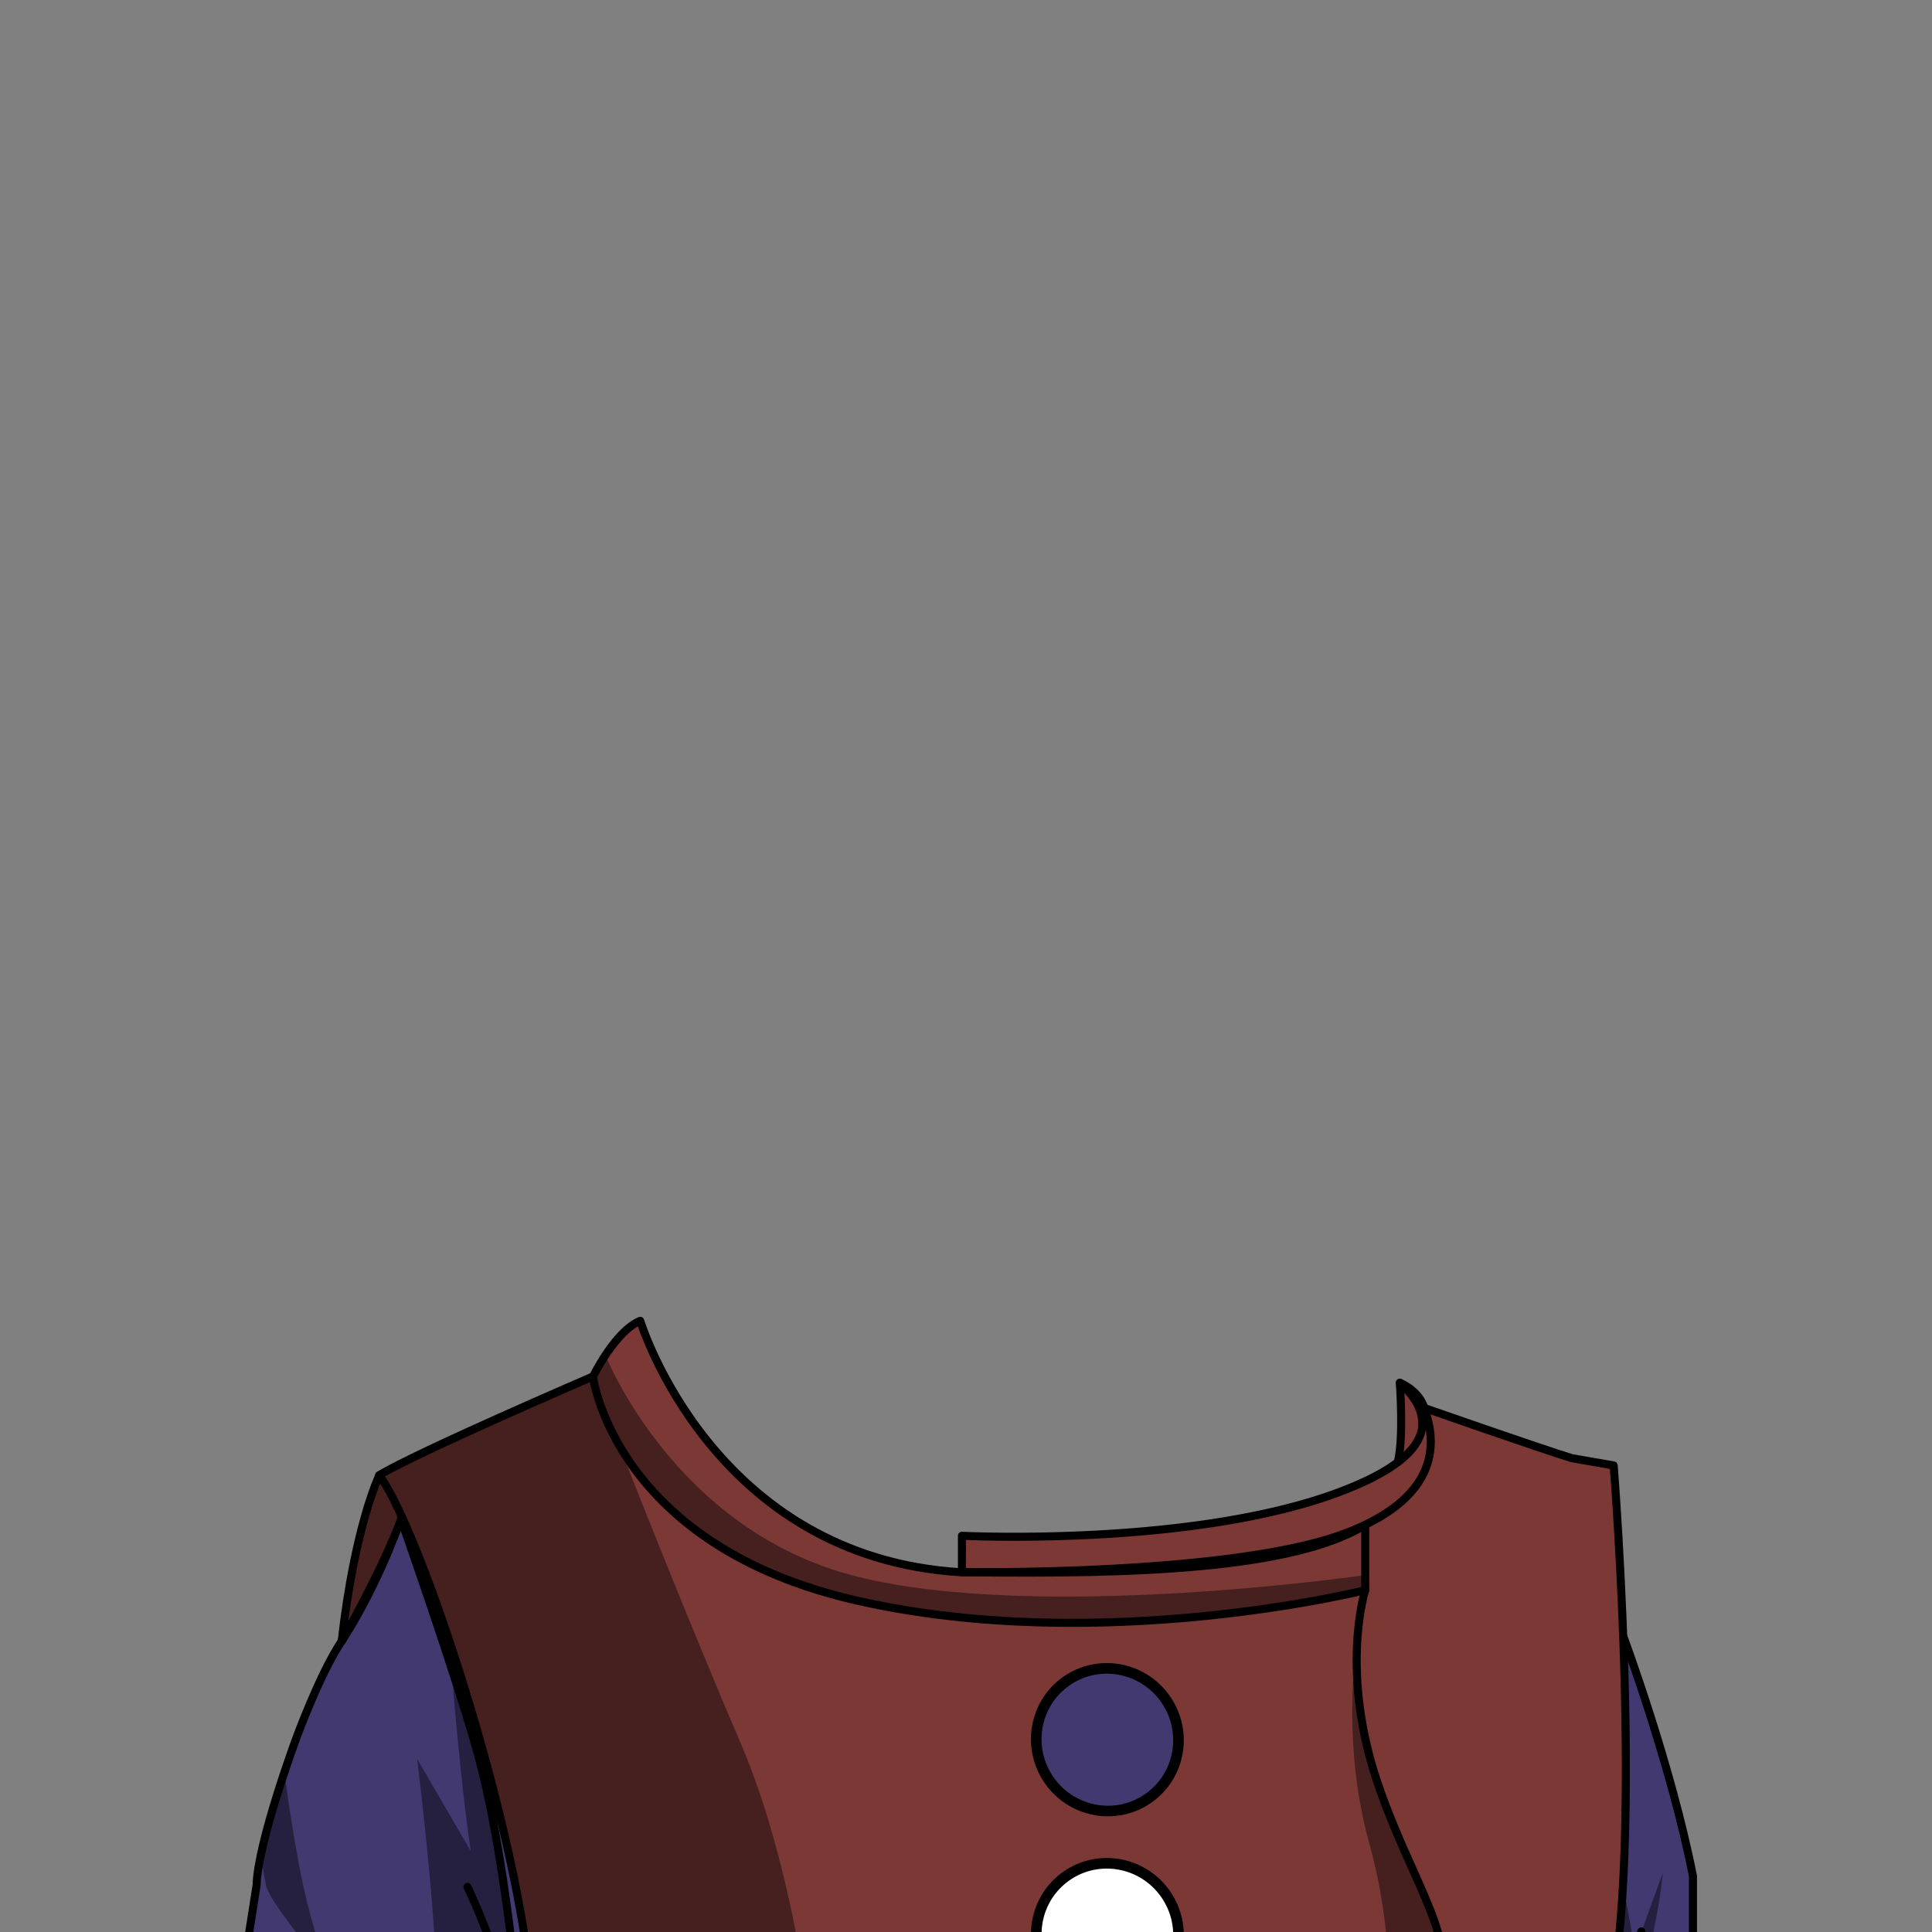 <svg xmlns="http://www.w3.org/2000/svg" viewBox="0 0 432 432">
  <rect x="0" y="0" width="432" height="432" fill="#808080" stroke="none"/>
  <defs>
    <style>.BUNTAI_BADGER_OUTFIT_BADGER_OUTFIT_13_cls-1{isolation:isolate;}.BUNTAI_BADGER_OUTFIT_BADGER_OUTFIT_13_cls-2{fill:#413970;}.BUNTAI_BADGER_OUTFIT_BADGER_OUTFIT_13_cls-3{fill:#453d2b;}.BUNTAI_BADGER_OUTFIT_BADGER_OUTFIT_13_cls-4,.BUNTAI_BADGER_OUTFIT_BADGER_OUTFIT_13_cls-7{fill:none;stroke:#000;}.BUNTAI_BADGER_OUTFIT_BADGER_OUTFIT_13_cls-4{stroke-linecap:round;stroke-linejoin:round;stroke-width:1.8px;}.BUNTAI_BADGER_OUTFIT_BADGER_OUTFIT_13_cls-5{opacity:0.43;mix-blend-mode:multiply;}.BUNTAI_BADGER_OUTFIT_BADGER_OUTFIT_13_cls-6{fill:#7b3835;}.BUNTAI_BADGER_OUTFIT_BADGER_OUTFIT_13_cls-7{stroke-miterlimit:10;stroke-width:2.37px;}.BUNTAI_BADGER_OUTFIT_BADGER_OUTFIT_13_cls-8{fill:#fff;}</style>
  </defs>
  <g class="BUNTAI_BADGER_OUTFIT_BADGER_OUTFIT_13_cls-1">
    <g id="outfit">
      <path class="BUNTAI_BADGER_OUTFIT_BADGER_OUTFIT_13_cls-2" d="M221.21,443.84h0a260.18,260.18,0,0,1-53.25-33.74c-.57-.46-1.13-.91-1.68-1.38l-1.4-1.19a266.22,266.22,0,0,1-45.64-49.59l-.07-.11a190,190,0,0,1-16.08-26.61.52.52,0,0,0-.06-.13s-8.41,6.44-13.51,8.19c-1.8,7-8.14,20.26-13.1,27.69s-10.19,21.87-10.19,21.87-8.55,23.05-8.83,32.73l-4,25.53,61.08.46,116.91.87L230.3,448C227.2,446.63,224.18,445.25,221.21,443.84Z" />
      <path class="BUNTAI_BADGER_OUTFIT_BADGER_OUTFIT_13_cls-2" d="M362.86,365.49l-.69-12.71s-3.72-.73-12.82-2.73c-3.17-2.23-10.83-19.85-10.83-19.85s-8.68,59.89-44.77,115h0q3.86,1.86,7.82,3.74h0l60.18.44,16.81.13v-30C373.62,394.33,362.86,365.49,362.86,365.49Z" />
      <path class="BUNTAI_BADGER_OUTFIT_BADGER_OUTFIT_13_cls-3" d="M293.75,445.19c36.09-55.1,44.77-115,44.77-115s-7.54-6.79-12-10S313,314.77,313,314.77c1.13,5.1-.31,12.33-9.41,42.33s-32.05,66-32.05,66l-5.68,8c-9.25-4.85-15.21-8.13-15.21-8.13s-17.64-8.42-49.06-32.16S139.81,326.76,134,309l-.67.32h0l-1.06.51c-1.74.84-4.57,2.26-7.62,3.94l-.77.43c-1.52.84-3.07,1.74-4.54,2.67l-.85.54c-.6.37-1.18.76-1.74,1.16-.23.15-.45.3-.67.47s-.5.35-.73.54a22.93,22.93,0,0,0-2.52,2.1l-2,2h0c-4.39,4.25-7.56,7.22-7.78,7.42h0a.52.52,0,0,1,.06.13,190,190,0,0,0,16.08,26.61l.07.11a266.22,266.22,0,0,0,45.64,49.59l1.4,1.19c.55.47,1.11.92,1.68,1.38a260.18,260.18,0,0,0,53.25,33.74h0c3,1.41,6,2.79,9.09,4.12l1.07.46,70.2.52q-4-1.87-7.82-3.74Z" />
      <path class="BUNTAI_BADGER_OUTFIT_BADGER_OUTFIT_13_cls-4" d="M134,309c5.78,17.77,36.11,58.11,67.55,81.84S250.64,423,250.64,423" />
      <path class="BUNTAI_BADGER_OUTFIT_BADGER_OUTFIT_13_cls-4" d="M231.37,448.42,230.3,448c-3.1-1.33-6.12-2.71-9.09-4.12h0a260.18,260.18,0,0,1-53.25-33.74c-.57-.46-1.13-.91-1.68-1.38l-1.4-1.19a266.22,266.22,0,0,1-45.64-49.59l-.07-.11a190,190,0,0,1-16.08-26.61.52.52,0,0,0-.06-.13h0c.22-.2,3.39-3.17,7.78-7.42h0l2-2a22.93,22.93,0,0,1,2.52-2.1c.23-.19.48-.37.73-.54s.44-.32.67-.47c.56-.4,1.14-.79,1.74-1.16l.85-.54c1.47-.93,3-1.83,4.54-2.67l.77-.43c3-1.68,5.88-3.1,7.62-3.94l1.06-.51h0L134,309" />
      <path class="BUNTAI_BADGER_OUTFIT_BADGER_OUTFIT_13_cls-4" d="M301.57,448.94q-4-1.87-7.82-3.74c-7.87-3.81-15.31-7.56-21.73-10.87-2.18-1.12-4.25-2.21-6.17-3.21-9.25-4.85-15.21-8.13-15.21-8.13" />
      <line class="BUNTAI_BADGER_OUTFIT_BADGER_OUTFIT_13_cls-4" x1="265.85" y1="431.12" x2="271.53" y2="423.15" />
      <path class="BUNTAI_BADGER_OUTFIT_BADGER_OUTFIT_13_cls-4" d="M103,331.08s-8.41,6.44-13.51,8.19c-1.8,7-8.14,20.26-13.1,27.69s-10.2,21.87-10.2,21.87-8.54,23.05-8.82,32.73l-4,25.53,61.08.46,116.91.87,70.2.52h0l60.18.44,16.81.13v-30c-4.95-25.19-15.71-54-15.71-54l-.69-12.71s-3.72-.73-12.82-2.73c-3.17-2.23-10.83-19.85-10.83-19.85" />
      <path class="BUNTAI_BADGER_OUTFIT_BADGER_OUTFIT_13_cls-4" d="M89.5,339.27s12.82,36.32,17.5,53.49,7.46,42.35,7.46,42.35v12.44s-5.25-15.78-9.93-25.64" />
      <path class="BUNTAI_BADGER_OUTFIT_BADGER_OUTFIT_13_cls-4" d="M349.35,350.05s3.58,33.2,6.61,54.23,5.8,45.1,5.8,45.1L367,431.87" />
      <g class="BUNTAI_BADGER_OUTFIT_BADGER_OUTFIT_13_cls-5">
        <path d="M100.94,373s2,25.7,4.34,40.94l-12-20.62h0s5.38,43.37,3.93,54.14l17.23.13S113.76,407,100.94,373Z" />
        <path d="M352.58,378.23s-1.58,37.21-3.23,53.51c-1.79-14.94-2.14-20.06-2.14-20.06l-4.34,37.57,18.88.14,3.73,0s5.1-17.65,6.34-30.63c-4.83,13.09-6.21,17.37-6.21,17.37S357.61,390.25,352.58,378.23Z" />
        <path d="M115.36,319.58s29.41,42.29,53.6,62.31c-11-4.51-15.51-8.54-15.51-8.54s23.78,26.15,51.08,44.39,61.32,30.93,61.32,30.93L216,448.3s-63.15-33.22-85.48-62.62c17.16,31,19.44,34.35,19.44,34.35s-32.26-28.56-41.77-47c2.89,12.32,1.45,26.2,1.45,26.2S92.75,350.07,89.5,339.27c12.12-6.12,16.67-9.89,19.63-13.32A80.24,80.24,0,0,1,115.36,319.58Z" />
        <path d="M329.5,322.47s-24.91,82.59-48.58,116.39l-14-7.2s17.74-29.29,24.6-44.61,20.55-56.73,21.85-64.29.58-8,.58-8S325.28,318.93,329.5,322.47Z" />
        <path d="M339.21,332.77A192.6,192.6,0,0,1,336,359.42a209.69,209.69,0,0,1-8.41,29.45s8.34-17.08,12.2-28c-1.17,14.74-1.8,20.82-1.8,20.82s7.2-22.92,9-27.51l1.84-4.59S340,334.53,339.21,332.77Z" />
        <path d="M63.59,396.32s2.33,18.25,5.22,29.61,5,15.65,5,15.65-13.65-16.27-14.34-20-1.17-6.49-1.17-6.49Z" />
      </g>
      <path class="BUNTAI_BADGER_OUTFIT_BADGER_OUTFIT_13_cls-6" d="M84.81,330.75S89.7,339,90.05,340c-3.38,6.64-6.12,13.22-6.12,13.22L76.47,366.4s3.56-21.61,5.19-26.8S84.81,330.75,84.81,330.75Z" />
      <path class="BUNTAI_BADGER_OUTFIT_BADGER_OUTFIT_13_cls-6" d="M312.36,325.46a25.31,25.31,0,0,0,1-10c0-.07.63-1.25,0-1.68l-.28-.19a24.72,24.72,0,0,0-.08-4.34l.53.49c.17.17.35.34.51.52a17.61,17.61,0,0,1,2.2,2.67,32.46,32.46,0,0,1,1.12,3.13v0s0,.08,0,.12a14.92,14.92,0,0,1,.6,2.54h0c.43,3.2-1.16,4.89-5.83,10.07C312.67,328,312.05,326.35,312.36,325.46Z" />
      <path class="BUNTAI_BADGER_OUTFIT_BADGER_OUTFIT_13_cls-6" d="M362.94,421.63c-.42,7.49-1.07,14.51-2,20.58-.4,2.56-.86,5-1.36,7.15h0a48.05,48.05,0,0,1-2.2,7.18c-25.64-.19-37.41-3.32-37.41-3.32l-1.45,0-2,0-6.3.09c-22.11.3-78.14,1-128.62,1.34l-2.27,0c-22.49.13-43.75.17-60.26,0,.09-2.19,0-4.6-.09-7.2-.7-12.43-3.95-29.12-8.29-46.1a.17.17,0,0,0,0-.07c-.3-1.19-.61-2.37-.93-3.55h0c-1.38-5.24-2.85-10.46-4.38-15.57a.25.25,0,0,0,0-.07c-5.11-17.13-10.79-32.94-15.45-43.08l0,0h0c-1.21-2.63-2.35-4.87-3.39-6.64v0l0-.06c-.57-1-1.11-1.79-1.6-2.47,2.06-1.25,5.89-3.17,10.52-5.38l.08,0c13.27-6.31,33-14.87,36.6-16.41l.56-.24a44.44,44.44,0,0,1,2.66-4.61c2-3,4.84-6.63,7.91-7.88,0,0,16.09,53,71.92,56.23V343.4s57.91,2.91,90.16-12.19c.89-.41,1.73-.83,2.5-1.25l.77-.42c.75-.41,1.45-.83,2.1-1.24.43-.28.83-.55,1.22-.83l.12-.09.34-.25c.2-.14.38-.28.56-.42s.3-.23.45-.36l.08-.06a18.94,18.94,0,0,0,1.58-1.46c.16-.16.3-.33.44-.48a11.55,11.55,0,0,0,1.92-2.88c.07-.15.13-.31.19-.46a7.26,7.26,0,0,0,.32-1,2.33,2.33,0,0,0,.08-.36c0-.13.05-.26.07-.39s0-.35,0-.52h0a7.69,7.69,0,0,0,0-1,5.15,5.15,0,0,0-.12-1,3.55,3.55,0,0,0-.09-.47,1.21,1.21,0,0,0-.05-.18,8.62,8.62,0,0,0-.32-1c-.07-.19-.15-.37-.24-.56s-.23-.49-.36-.73l-.24-.42c-.11-.19-.23-.37-.35-.56a13.23,13.23,0,0,0-1.51-2.74,7.54,7.54,0,0,1,.73.53l.37.31a6.56,6.56,0,0,1,.72.67,5.87,5.87,0,0,1,.41.46q.28.34.54.72a7.1,7.1,0,0,1,.65,1.18,1.48,1.48,0,0,1,.12.29c.07.17.13.34.19.52,0,0,25.73,9,33,11.22l9.36,1.64s1.33,16.58,2.13,38.18C363.63,383.21,363.94,403.81,362.94,421.63Z" />
      <path class="BUNTAI_BADGER_OUTFIT_BADGER_OUTFIT_13_cls-4" d="M317.76,316.13a8.62,8.62,0,0,0-.32-1,5.55,5.55,0,0,0-.24-.56c-.11-.25-.23-.49-.36-.73l-.24-.42c-.11-.19-.23-.37-.35-.56a17.61,17.61,0,0,0-2.2-2.67c-.16-.18-.34-.35-.51-.52l-.53-.49.76.37.19.1.78.47a7.54,7.54,0,0,1,.73.53l.37.31a6.56,6.56,0,0,1,.72.67,5.87,5.87,0,0,1,.41.46q.28.34.54.72a7.1,7.1,0,0,1,.65,1.18,1.78,1.78,0,0,1,.12.29c.07.17.13.34.19.52.13.41.34,1,.55,1.74,0,.1.06.19.08.29h0c1.32,4.63,2.73,14.34-10.18,22.14h0a1.35,1.35,0,0,1-.22.14h0a49.66,49.66,0,0,1-8.41,3.92c-23.29,8.56-74.53,8.57-83.77,8.5h-1.43V343.4s57.91,2.91,90.16-12.19c.89-.41,1.73-.83,2.5-1.25l.77-.42c.75-.41,1.45-.83,2.1-1.24l1.22-.83.12-.09.34-.25c.2-.14.38-.28.56-.42l.45-.36.08-.06a18.94,18.94,0,0,0,1.58-1.46c.16-.16.3-.32.44-.48a11.55,11.55,0,0,0,1.92-2.88l.19-.46a7.26,7.26,0,0,0,.32-1c0-.12.06-.24.08-.36s.05-.26.07-.39,0-.35,0-.52h0a7.69,7.69,0,0,0,0-1,7.47,7.47,0,0,0-.12-1,3.55,3.55,0,0,0-.09-.47,1.21,1.21,0,0,0-.05-.18" />
      <path class="BUNTAI_BADGER_OUTFIT_BADGER_OUTFIT_13_cls-4" d="M305.27,341v14.57h0c-1,.25-59,14.57-113.21,2.43-54.71-12.26-59.47-50.17-59.47-50.17s4.93-10.19,10.57-12.49c0,0,16.1,53,71.92,56.23h1.44C253.23,352,288.84,351,305.27,341Z" />
      <path class="BUNTAI_BADGER_OUTFIT_BADGER_OUTFIT_13_cls-4" d="M305.27,355.54h0c-.19.64-5.74,18.65,3,43.83,8.92,25.63,20.11,36.08,11.63,53.85,0,0-136.55,2-200.87,1.55,1.29-31.78-23.7-110.71-34.25-124.9,8.58-5.21,47.77-22.07,47.77-22.07" />
      <path class="BUNTAI_BADGER_OUTFIT_BADGER_OUTFIT_13_cls-4" d="M318.46,314.82s25.74,9,33,11.23l9.36,1.63s8.05,100.48-3.52,128.87c-25.64-.19-37.41-3.32-37.41-3.32" />
      <path class="BUNTAI_BADGER_OUTFIT_BADGER_OUTFIT_13_cls-4" d="M84.81,329.89S79.36,341,76.4,367c0,0,9.47-16.6,13.48-27.84" />
      <g class="BUNTAI_BADGER_OUTFIT_BADGER_OUTFIT_13_cls-5">
        <path d="M86.46,332.41s18.31,42.2,24.19,69,8.12,47.07,8.41,53.37c44.74,0,62.53-.07,62.53-.07s-4.05-37.26-16-65S138.36,323,138.36,323s-5.3-11-5.78-14.86c-9.84,3.94-37.24,16.34-37.24,16.34l-10.53,5.38Z" />
        <path d="M77.58,364.25s1.19-15.7,2.94-23.2,3.91-10.3,3.91-10.3l5,8.95-2.46,8.78Z" />
        <path d="M303.49,366.82s-3.79,21.9,2.6,45,4.11,41.54,4.11,41.54l8.26-.12a20.27,20.27,0,0,0,3.94-17.77c-2.55-10.79-10.48-27.58-14.06-35.76S303.26,369.6,303.49,366.82Z" />
        <path d="M135.37,303s15.4,39.35,56.34,49.55,113.34-.33,113.34-.33v4.06s-42.43,9.24-83.88,5.82-61.92-13.31-76.8-29.9C134.23,318.33,132,307.81,132,307.81Z" />
      </g>
      <path class="BUNTAI_BADGER_OUTFIT_BADGER_OUTFIT_13_cls-4" d="M313,309.2s.94,12.48-.47,17.75" />
      <ellipse class="BUNTAI_BADGER_OUTFIT_BADGER_OUTFIT_13_cls-2" cx="247.61" cy="389.01" rx="15.86" ry="15.99" transform="translate(-178.1 211.77) rotate(-34.92)" />
      <ellipse class="BUNTAI_BADGER_OUTFIT_BADGER_OUTFIT_13_cls-7" cx="247.61" cy="389.01" rx="15.86" ry="15.99" transform="translate(-178.1 211.77) rotate(-34.92)" />
      <ellipse class="BUNTAI_BADGER_OUTFIT_BADGER_OUTFIT_13_cls-8" cx="247.61" cy="432.59" rx="15.86" ry="15.99" transform="translate(-203.04 219.62) rotate(-34.92)" />
      <ellipse class="BUNTAI_BADGER_OUTFIT_BADGER_OUTFIT_13_cls-7" cx="247.61" cy="432.59" rx="15.86" ry="15.99" transform="translate(-203.04 219.62) rotate(-34.92)" />
    </g>
  </g>
</svg>